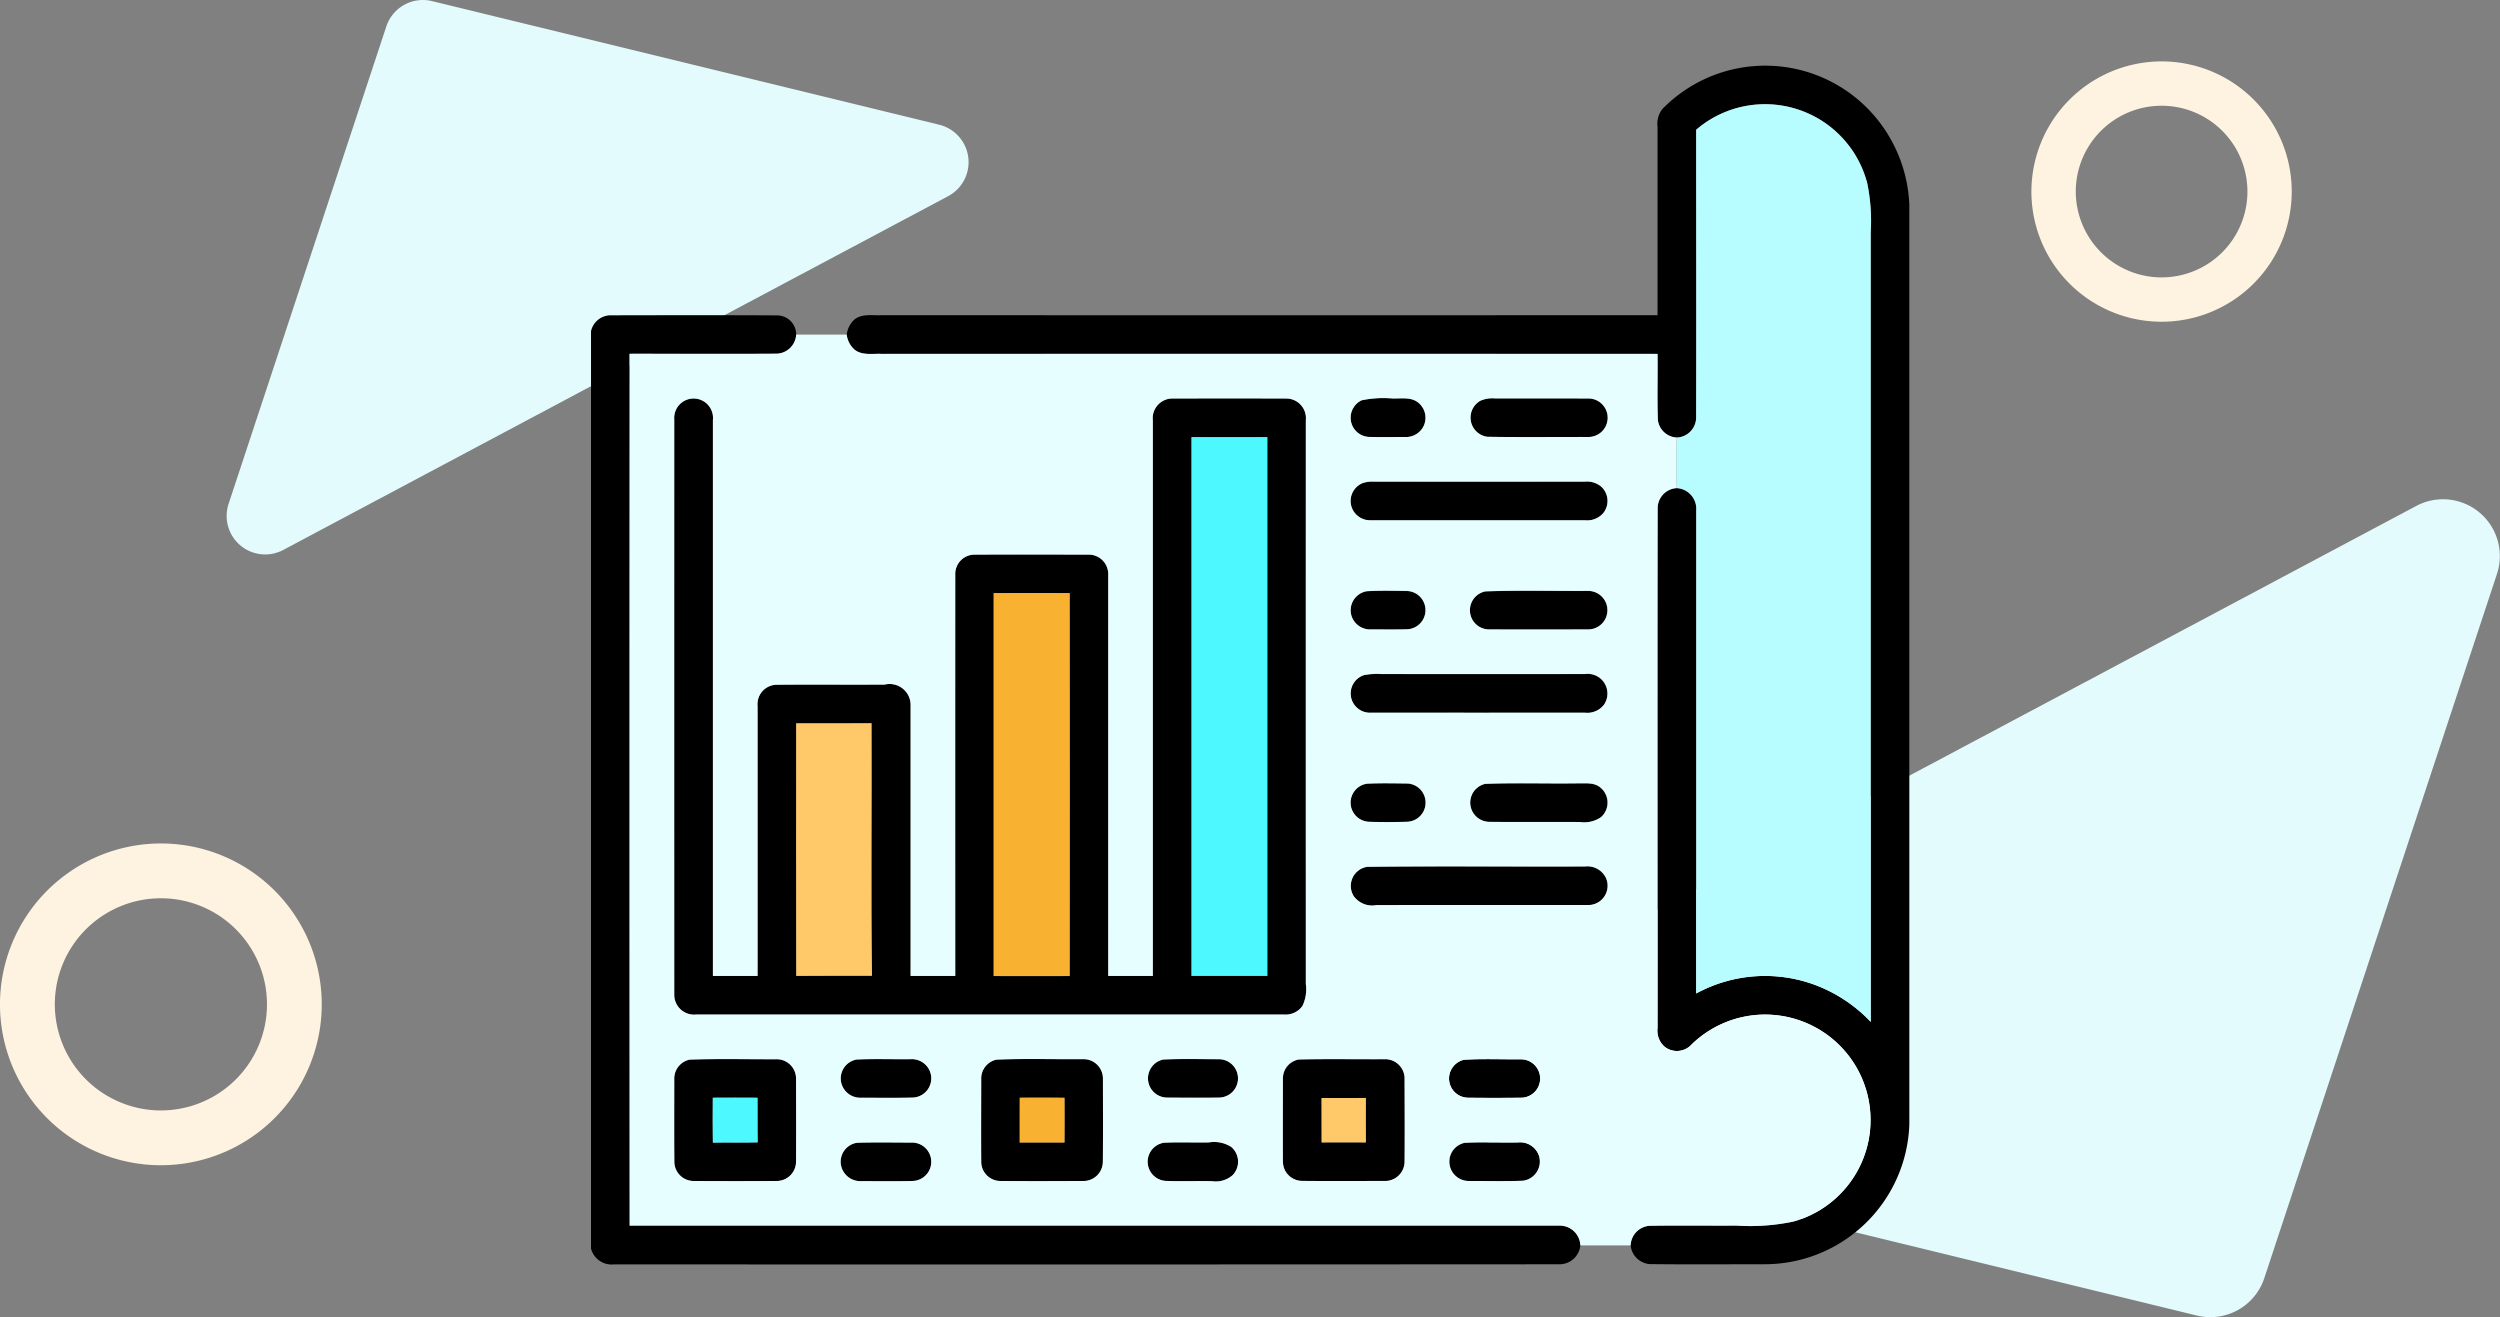 <svg xmlns="http://www.w3.org/2000/svg" width="190.355" height="100.296" viewBox="0 0 190.355 100.296">
  <rect x="0" y="0" width="190.355" height="100.296" fill="#808080" stroke="none"/>
  <g id="t2-ic1" transform="translate(-180 -403)">
    <g id="Group_117351" data-name="Group 117351">
      <path id="Path_178621" data-name="Path 178621" d="M1151.767,184.239l74.688-39.738a4.328,4.328,0,0,1,6.142,5.178L1214.88,203.3a4.327,4.327,0,0,1-5.134,2.847l-56.971-13.887A4.328,4.328,0,0,1,1151.767,184.239Z" transform="translate(-862.472 297.021)" fill="#e3fbfc"/>
      <path id="Path_178623" data-name="Path 178623" d="M1204.415,158.916l-50.625,26.936a2.933,2.933,0,0,1-4.163-3.51l12.009-36.349a2.933,2.933,0,0,1,3.48-1.93l38.617,9.413A2.934,2.934,0,0,1,1204.415,158.916Z" transform="translate(-952.221 259.021)" fill="#e3fbfc"/>
      <path id="Elipse_5709" data-name="Elipse 5709" d="M9.152-3.1A12.25,12.25,0,1,1-3.1,9.152,12.264,12.264,0,0,1,9.152-3.1Zm0,20.327A8.077,8.077,0,1,0,1.076,9.152,8.086,8.086,0,0,0,9.152,17.229Z" transform="translate(183.098 470.323)" fill="#fef3e0"/>
      <path id="Elipse_5709-2" data-name="Elipse 5709" d="M6.814-3.1A9.911,9.911,0,1,1-3.1,6.814,9.923,9.923,0,0,1,6.814-3.1Zm0,16.446A6.535,6.535,0,1,0,.279,6.814,6.542,6.542,0,0,0,6.814,13.348Z" transform="translate(337.775 410.775)" fill="#fef3e0"/>
    </g>
    <g id="Group_117350" data-name="Group 117350" transform="translate(12387.672 10337.584)">
      <g id="_000000ff" data-name="#000000ff" transform="translate(-12162.672 -9929.584)">
        <path id="Path_178592" data-name="Path 178592" d="M161.428,26.56a10.947,10.947,0,0,1,16.014.4,11.087,11.087,0,0,1,2.778,6.923V103.91a11.027,11.027,0,0,1-10.995,10.624c-2.921,0-5.846.025-8.766-.01A1.585,1.585,0,0,1,159,113.1a1.551,1.551,0,0,1,1.412-1.492c2.221-.037,4.443,0,6.666-.016a15.863,15.863,0,0,0,4.319-.308A8.027,8.027,0,1,0,163.645,97.8a1.508,1.508,0,0,1-2.074.159,1.634,1.634,0,0,1-.523-1.406c.012-13.208-.012-26.416.012-39.622a1.535,1.535,0,0,1,1.455-1.49,1.575,1.575,0,0,1,1.478,1.7q0,18.389,0,36.776a10.959,10.959,0,0,1,8.928-.694,11.311,11.311,0,0,1,4.358,2.855V35.952a14.228,14.228,0,0,0-.265-3.729,8.04,8.04,0,0,0-13.026-4.07c0,7.309.018,14.62-.006,21.929a1.458,1.458,0,0,1-2.909.176c-.059-1.678,0-3.358-.024-5.039q-29.532-.015-59.061,0c-.686-.037-1.48.141-2.066-.31a1.8,1.8,0,0,1-.612-1.157,1.888,1.888,0,0,1,.543-1.112c.584-.516,1.421-.333,2.133-.369q29.532.012,59.063,0,0-7.176,0-14.349A1.808,1.808,0,0,1,161.428,26.56Z" transform="translate(-79.84 -23.272)"/>
        <path id="Path_178593" data-name="Path 178593" d="M0,121.415a1.538,1.538,0,0,1,1.561-1.221c4.19-.008,8.381-.018,12.569.006a1.46,1.46,0,1,1-.008,2.919c-3.725.024-7.454,0-11.179.008q0,33.193,0,66.384,35.393-.009,70.781,0a1.563,1.563,0,0,1,1.608,1.506,1.6,1.6,0,0,1-1.608,1.433q-35.984.024-71.971.008A1.622,1.622,0,0,1,0,191.245Z" transform="translate(0 -101.185)"/>
        <path id="Path_178594" data-name="Path 178594" d="M32.295,154.182a1.479,1.479,0,1,1,2.939,0V196.5c1.133,0,2.264,0,3.4,0V175.955a1.483,1.483,0,0,1,1.431-1.629c2.749-.022,5.5,0,8.248-.012a1.6,1.6,0,0,1,1.974,1.633q0,10.275,0,20.55c1.131,0,2.264,0,3.4,0q0-15.275,0-30.547a1.469,1.469,0,0,1,1.461-1.531c2.886-.018,5.774-.01,8.66,0a1.48,1.48,0,0,1,1.527,1.515q.015,15.283,0,30.567c1.131,0,2.262,0,3.394,0q.012-21.159,0-42.316a1.5,1.5,0,0,1,1.539-1.653q4.305-.006,8.613,0a1.5,1.5,0,0,1,1.5,1.651q0,21.468,0,42.934a2.912,2.912,0,0,1-.261,1.67,1.57,1.57,0,0,1-1.423.649H33.989a1.512,1.512,0,0,1-1.69-1.508q-.015-21.874,0-43.749m39.381,1.286q0,20.515,0,41.03h5.772q0-20.515,0-41.026c-1.923,0-3.847,0-5.772,0M56.617,167.345q0,14.581,0,29.161c1.929,0,3.856.008,5.786,0q.009-14.581,0-29.159-2.891-.012-5.786,0m-15.037,9.92c0,6.409-.01,12.818.006,19.227,1.919-.02,3.841,0,5.762-.01-.084-6.407-.008-12.818-.035-19.227C45.4,177.275,43.491,177.259,41.58,177.265Z" transform="translate(-25.956 -127.187)"/>
        <path id="Path_178595" data-name="Path 178595" d="M295.813,152.63a8.043,8.043,0,0,1,2.31-.145c.653.033,1.4-.133,1.964.288a1.475,1.475,0,0,1,.382,1.945,1.5,1.5,0,0,1-1.353.706c-.919,0-1.839.018-2.757-.008A1.459,1.459,0,0,1,295,154.171,1.475,1.475,0,0,1,295.813,152.63Z" transform="translate(-237.146 -127.144)"/>
        <path id="Path_178596" data-name="Path 178596" d="M342.291,152.7a2.268,2.268,0,0,1,1.108-.182c2.349.012,4.7-.006,7.048.008a1.467,1.467,0,1,1,.02,2.931c-2.551,0-5.1.027-7.652-.016A1.474,1.474,0,0,1,342.291,152.7Z" transform="translate(-274.582 -127.18)"/>
        <path id="Path_178597" data-name="Path 178597" d="M295.841,184.985a2.309,2.309,0,0,1,.9-.127q8.028.006,16.059,0a1.708,1.708,0,0,1,1.231.361,1.478,1.478,0,0,1,.176,2.035,1.62,1.62,0,0,1-1.4.547c-5.423,0-10.846,0-16.269,0a1.491,1.491,0,0,1-1.476-.957A1.474,1.474,0,0,1,295.841,184.985Z" transform="translate(-237.139 -153.177)"/>
        <path id="Path_178598" data-name="Path 178598" d="M296.2,227.269c1.021-.061,2.049-.031,3.072-.018a1.46,1.46,0,0,1,0,2.917c-.91.025-1.819.008-2.729.01a1.491,1.491,0,0,1-1.49-.963A1.47,1.47,0,0,1,296.2,227.269Z" transform="translate(-237.131 -187.245)"/>
        <path id="Path_178599" data-name="Path 178599" d="M342.607,227.278c2.586-.09,5.182-.02,7.772-.035a1.467,1.467,0,1,1,.006,2.933c-2.486,0-4.974.008-7.46,0a1.463,1.463,0,0,1-.318-2.9Z" transform="translate(-274.502 -187.244)"/>
        <path id="Path_178600" data-name="Path 178600" d="M295.977,259.581a5.533,5.533,0,0,1,1.361-.084q7.743.009,15.486,0a1.5,1.5,0,0,1,1.447,2.335,1.6,1.6,0,0,1-1.447.61q-8.14-.009-16.278,0a1.469,1.469,0,0,1-.569-2.856Z" transform="translate(-237.149 -213.166)"/>
        <path id="Path_178601" data-name="Path 178601" d="M296.177,302.065c1.041-.055,2.09-.027,3.133-.016a1.459,1.459,0,0,1-.018,2.913c-.988.027-1.98.033-2.968,0a1.459,1.459,0,0,1-.147-2.894Z" transform="translate(-237.135 -247.38)"/>
        <path id="Path_178602" data-name="Path 178602" d="M342.561,302.077c2.335-.092,4.68-.008,7.019-.041.61.014,1.316-.1,1.8.357a1.479,1.479,0,0,1-.008,2.227,2.282,2.282,0,0,1-1.608.363c-2.29-.016-4.58.014-6.87-.014a1.465,1.465,0,0,1-.337-2.892Z" transform="translate(-274.49 -247.38)"/>
        <path id="Path_178603" data-name="Path 178603" d="M296.227,334.338c5.529-.067,11.063-.008,16.6-.029a1.565,1.565,0,0,1,1.588.874,1.471,1.471,0,0,1-1.4,2.064c-5.36.008-10.718,0-16.078.006a1.733,1.733,0,0,1-1.725-.678A1.469,1.469,0,0,1,296.227,334.338Z" transform="translate(-237.14 -273.325)"/>
        <path id="Path_178604" data-name="Path 178604" d="M33.48,409.14c2.208-.078,4.425-.02,6.634-.029a1.47,1.47,0,0,1,1.478,1.525c0,2.1.012,4.192,0,6.287a1.475,1.475,0,0,1-1.5,1.459q-3.132.018-6.266,0a1.472,1.472,0,0,1-1.5-1.445c-.018-2.1-.008-4.2-.006-6.3a1.471,1.471,0,0,1,1.159-1.494m1.774,2.9c0,1.139-.018,2.28.008,3.419,1.137-.02,2.276.014,3.413-.022-.024-1.133,0-2.266-.014-3.4Q36.956,412.026,35.255,412.038Z" transform="translate(-25.981 -333.456)"/>
        <path id="Path_178605" data-name="Path 178605" d="M98.179,409.138c1.361-.063,2.727-.012,4.09-.025a1.484,1.484,0,0,1,1.561,1.143,1.465,1.465,0,0,1-1.353,1.78c-1.314.033-2.629.014-3.943.012A1.489,1.489,0,0,1,97,410.887,1.464,1.464,0,0,1,98.179,409.138Z" transform="translate(-77.956 -333.462)"/>
        <path id="Path_178606" data-name="Path 178606" d="M152.641,409.146c2.2-.1,4.417-.02,6.623-.039a1.475,1.475,0,0,1,1.525,1.527c0,2.1.014,4.2-.006,6.3a1.475,1.475,0,0,1-1.525,1.451c-2.092.008-4.184.016-6.276,0a1.469,1.469,0,0,1-1.461-1.465c-.016-2.09-.008-4.18,0-6.268a1.47,1.47,0,0,1,1.123-1.5m1.812,2.89c-.006,1.137,0,2.274,0,3.411,1.137,0,2.274,0,3.411,0,0-1.135.006-2.272,0-3.407C156.723,412.028,155.588,412.032,154.453,412.036Z" transform="translate(-121.808 -333.454)"/>
        <path id="Path_178607" data-name="Path 178607" d="M217.364,409.137c1.421-.067,2.849-.024,4.272-.024a1.462,1.462,0,0,1-.01,2.923c-1.306.022-2.613.012-3.919,0a1.466,1.466,0,0,1-.343-2.9Z" transform="translate(-173.789 -333.457)"/>
        <path id="Path_178608" data-name="Path 178608" d="M269.95,409.136c2.157-.049,4.315-.01,6.474-.02a1.477,1.477,0,0,1,1.543,1.539c0,2.1.014,4.192,0,6.287a1.485,1.485,0,0,1-1.57,1.451c-2.084,0-4.17.018-6.252-.006a1.467,1.467,0,0,1-1.439-1.474c-.016-2.088-.008-4.176,0-6.262a1.462,1.462,0,0,1,1.253-1.515m1.688,2.933c0,1.125,0,2.251,0,3.376,1.121,0,2.245,0,3.368,0,0-1.127-.008-2.257,0-3.384C273.887,412.077,272.764,412.073,271.638,412.069Z" transform="translate(-216.014 -333.466)"/>
        <path id="Path_178609" data-name="Path 178609" d="M334.5,409.14c1.419-.082,2.847-.022,4.268-.031a1.464,1.464,0,1,1,0,2.927q-1.967.024-3.933,0a1.465,1.465,0,0,1-.331-2.9Z" transform="translate(-267.995 -333.454)"/>
        <path id="Path_178610" data-name="Path 178610" d="M98.226,441.468c1.408-.045,2.821-.016,4.231-.014a1.463,1.463,0,0,1-.008,2.925c-1.3.027-2.592.01-3.888.01A1.5,1.5,0,0,1,97,443.148,1.461,1.461,0,0,1,98.226,441.468Z" transform="translate(-77.962 -359.459)"/>
        <path id="Path_178611" data-name="Path 178611" d="M217.413,441.468c1.145-.063,2.3,0,3.443-.027a2.42,2.42,0,0,1,1.7.345,1.474,1.474,0,0,1,.108,2.147,1.961,1.961,0,0,1-1.6.459c-1.178-.022-2.357.027-3.533-.022a1.463,1.463,0,0,1-.122-2.9Z" transform="translate(-173.803 -359.455)"/>
        <path id="Path_178612" data-name="Path 178612" d="M334.566,441.463c1.345-.069,2.7-.008,4.043-.029a1.514,1.514,0,0,1,1.551.908,1.474,1.474,0,0,1-1.19,2.013c-1.361.051-2.723.02-4.084.018a1.477,1.477,0,0,1-1.51-1.453A1.457,1.457,0,0,1,334.566,441.463Z" transform="translate(-268.016 -359.447)"/>
      </g>
      <g id="_b2e5fbff" data-name="#b2e5fbff" transform="translate(-12080.031 -9926.649)">
        <path id="Path_178613" data-name="Path 178613" d="M423.027,40.191a8.04,8.04,0,0,1,13.026,4.07,14.227,14.227,0,0,1,.265,3.729v60.124a11.311,11.311,0,0,0-4.358-2.855,10.959,10.959,0,0,0-8.928.694q0-18.389,0-36.776a1.575,1.575,0,0,0-1.478-1.7c-.045-1.284-.043-2.568,0-3.85a1.548,1.548,0,0,0,1.472-1.508C423.044,54.81,423.027,47.5,423.027,40.191Z" transform="translate(-421.519 -38.245)" fill="#b7fcff"/>
      </g>
      <g id="_e3f6feff" data-name="#e3f6feff" transform="translate(-12159.732 -9909.105)">
        <path id="Path_178614" data-name="Path 178614" d="M27.677,127.73h3.847a1.8,1.8,0,0,0,.612,1.157c.586.451,1.38.273,2.066.31q29.532-.006,59.061,0c.02,1.68-.035,3.36.024,5.039a1.541,1.541,0,0,0,1.437,1.331c-.039,1.282-.041,2.566,0,3.85a1.535,1.535,0,0,0-1.455,1.49c-.024,13.206,0,26.414-.012,39.622a1.634,1.634,0,0,0,.523,1.406,1.508,1.508,0,0,0,2.074-.159,8.027,8.027,0,1,1,7.756,13.487,15.862,15.862,0,0,1-4.319.308c-2.223.014-4.445-.022-6.666.016a1.551,1.551,0,0,0-1.412,1.492q-1.914,0-3.829,0a1.563,1.563,0,0,0-1.608-1.506q-35.39,0-70.781,0-.021-33.193,0-66.384c3.725-.006,7.454.016,11.179-.008a1.55,1.55,0,0,0,1.5-1.455m-9.285,6.515q0,21.874,0,43.749a1.512,1.512,0,0,0,1.69,1.508H64.8a1.57,1.57,0,0,0,1.423-.649,2.912,2.912,0,0,0,.261-1.67q-.009-21.468,0-42.934a1.5,1.5,0,0,0-1.5-1.651q-4.308-.015-8.613,0a1.5,1.5,0,0,0-1.539,1.653q0,21.159,0,42.316c-1.131-.006-2.262,0-3.394,0q-.006-15.283,0-30.567a1.48,1.48,0,0,0-1.527-1.515c-2.886-.006-5.774-.014-8.66,0a1.469,1.469,0,0,0-1.461,1.531q-.009,15.272,0,30.547c-1.133,0-2.266,0-3.4,0q0-10.275,0-20.55a1.6,1.6,0,0,0-1.974-1.633c-2.751.016-5.5-.01-8.248.012a1.483,1.483,0,0,0-1.431,1.629v20.542c-1.133,0-2.264,0-3.4,0v-42.32a1.479,1.479,0,1,0-2.939,0m52.329-1.508a1.475,1.475,0,0,0-.818,1.541,1.459,1.459,0,0,0,1.365,1.245c.918.025,1.837.008,2.757.008a1.5,1.5,0,0,0,1.353-.706,1.475,1.475,0,0,0-.382-1.945c-.565-.422-1.312-.255-1.964-.288a8.043,8.043,0,0,0-2.31.145m9.042.035a1.474,1.474,0,0,0,.523,2.741c2.549.043,5.1.012,7.652.016a1.467,1.467,0,1,0-.02-2.931c-2.349-.014-4.7,0-7.048-.008a2.267,2.267,0,0,0-1.108.182m-9.007,6.285a1.474,1.474,0,0,0-.776,1.855,1.491,1.491,0,0,0,1.476.957c5.423.008,10.846,0,16.269,0a1.62,1.62,0,0,0,1.4-.547,1.478,1.478,0,0,0-.176-2.035,1.708,1.708,0,0,0-1.231-.361q-8.031,0-16.059,0a2.309,2.309,0,0,0-.9.127m.363,8.217a1.47,1.47,0,0,0-1.145,1.947,1.491,1.491,0,0,0,1.49.963c.91,0,1.819.016,2.729-.01a1.46,1.46,0,0,0,0-2.917c-1.023-.014-2.051-.043-3.072.018m9.04.01a1.463,1.463,0,0,0,.318,2.9c2.486.01,4.974.006,7.46,0a1.467,1.467,0,1,0-.006-2.933c-2.59.016-5.186-.055-7.772.035m-9.277,6.382a1.469,1.469,0,0,0,.569,2.856q8.14.006,16.278,0a1.6,1.6,0,0,0,1.447-.61,1.5,1.5,0,0,0-1.447-2.335q-7.743,0-15.486,0a5.533,5.533,0,0,0-1.361.084m.214,8.27a1.459,1.459,0,0,0,.147,2.894c.988.037,1.98.031,2.968,0a1.459,1.459,0,0,0,.018-2.913c-1.043-.012-2.092-.039-3.133.016m9.03.012a1.465,1.465,0,0,0,.337,2.892c2.29.027,4.58,0,6.87.014a2.282,2.282,0,0,0,1.608-.363,1.479,1.479,0,0,0,.008-2.227c-.488-.457-1.194-.343-1.8-.357-2.339.033-4.684-.051-7.019.041m-8.985,6.317a1.469,1.469,0,0,0-1.021,2.237,1.733,1.733,0,0,0,1.725.678c5.36-.01,10.718,0,16.078-.006a1.471,1.471,0,0,0,1.4-2.064,1.565,1.565,0,0,0-1.588-.874c-5.533.022-11.067-.037-16.6.029M19.552,182.935a1.471,1.471,0,0,0-1.159,1.494c0,2.1-.012,4.2.006,6.3a1.472,1.472,0,0,0,1.5,1.445q3.132.018,6.266,0a1.475,1.475,0,0,0,1.5-1.459c.016-2.1.006-4.192,0-6.287a1.47,1.47,0,0,0-1.478-1.525c-2.21.01-4.427-.049-6.634.029m12.724-.008a1.464,1.464,0,0,0-1.174,1.749,1.489,1.489,0,0,0,1.529,1.161c1.314,0,2.629.022,3.943-.012a1.465,1.465,0,0,0,1.353-1.78,1.484,1.484,0,0,0-1.561-1.143c-1.363.014-2.729-.037-4.09.025m10.61.016a1.47,1.47,0,0,0-1.123,1.5c0,2.088-.012,4.178,0,6.268a1.469,1.469,0,0,0,1.461,1.465c2.092.018,4.184.01,6.276,0a1.475,1.475,0,0,0,1.525-1.451c.02-2.1.01-4.2.006-6.3a1.475,1.475,0,0,0-1.525-1.527c-2.206.02-4.419-.057-6.623.039m12.742-.012a1.466,1.466,0,0,0,.343,2.9c1.306.008,2.613.018,3.919,0a1.462,1.462,0,0,0,.01-2.923c-1.423,0-2.851-.043-4.272.024m10.361-.01a1.462,1.462,0,0,0-1.253,1.515c0,2.086-.012,4.174,0,6.262a1.467,1.467,0,0,0,1.439,1.474c2.082.024,4.168.008,6.252.006A1.485,1.485,0,0,0,74,190.728c.018-2.1.008-4.192,0-6.287a1.477,1.477,0,0,0-1.543-1.539c-2.159.01-4.317-.029-6.474.02m12.571.016a1.465,1.465,0,0,0,.331,2.9q1.964.021,3.933,0a1.464,1.464,0,1,0,0-2.927c-1.421.01-2.849-.051-4.268.031m-46.243,6.323a1.461,1.461,0,0,0-1.229,1.68,1.5,1.5,0,0,0,1.565,1.241c1.3,0,2.592.018,3.888-.01a1.463,1.463,0,0,0,.008-2.925c-1.41,0-2.823-.031-4.231.014m23.346,0a1.463,1.463,0,0,0,.122,2.9c1.176.049,2.355,0,3.533.022a1.961,1.961,0,0,0,1.6-.459,1.474,1.474,0,0,0-.108-2.147,2.42,2.42,0,0,0-1.7-.345c-1.147.025-2.3-.035-3.443.027m22.94,0a1.457,1.457,0,0,0-1.19,1.457,1.477,1.477,0,0,0,1.51,1.453c1.361,0,2.723.033,4.084-.018a1.474,1.474,0,0,0,1.19-2.013,1.514,1.514,0,0,0-1.551-.908C81.3,189.259,79.949,189.2,78.6,189.267Z" transform="translate(-14.993 -127.73)" fill="#e6feff"/>
      </g>
      <path id="Path_178615" data-name="Path 178615" d="M233.2,167.52c1.925.008,3.849,0,5.772,0q0,20.512,0,41.026H233.2Q233.2,188.035,233.2,167.52Z" transform="translate(-12350.148 -10068.823)" fill="#4df8ff"/>
      <path id="Path_178616" data-name="Path 178616" d="M47.27,424.066q1.7-.012,3.407,0c.012,1.131-.01,2.264.014,3.4-1.137.035-2.276,0-3.413.022C47.253,426.346,47.267,425.2,47.27,424.066Z" transform="translate(-12200.669 -10275.068)" fill="#4df8ff"/>
      <path id="Path_178617" data-name="Path 178617" d="M156.385,228.076q2.894-.012,5.786,0,.015,14.578,0,29.159c-1.929.01-3.856.006-5.786,0Q156.378,242.656,156.385,228.076Z" transform="translate(-12288.396 -10117.503)" fill="#f9b131"/>
      <path id="Path_178618" data-name="Path 178618" d="M79.678,278.66c1.912-.006,3.821.01,5.733-.01.027,6.409-.049,12.82.035,19.227-1.921.006-3.843-.01-5.762.01C79.668,291.478,79.678,285.069,79.678,278.66Z" transform="translate(-12226.726 -10158.166)" fill="#ffc969"/>
      <path id="Path_178619" data-name="Path 178619" d="M166.494,424.073c1.135,0,2.27-.008,3.405,0,.01,1.135.006,2.272,0,3.407-1.137.006-2.274,0-3.411,0C166.49,426.347,166.488,425.21,166.494,424.073Z" transform="translate(-12296.521 -10275.075)" fill="#f9b131"/>
      <path id="Path_178620" data-name="Path 178620" d="M283.72,424.184c1.125,0,2.249.008,3.374,0-.01,1.127-.006,2.257,0,3.384-1.123-.008-2.247,0-3.368,0C283.718,426.435,283.724,425.309,283.72,424.184Z" transform="translate(-12390.768 -10275.164)" fill="#ffc969"/>
    </g>
  </g>
</svg>
